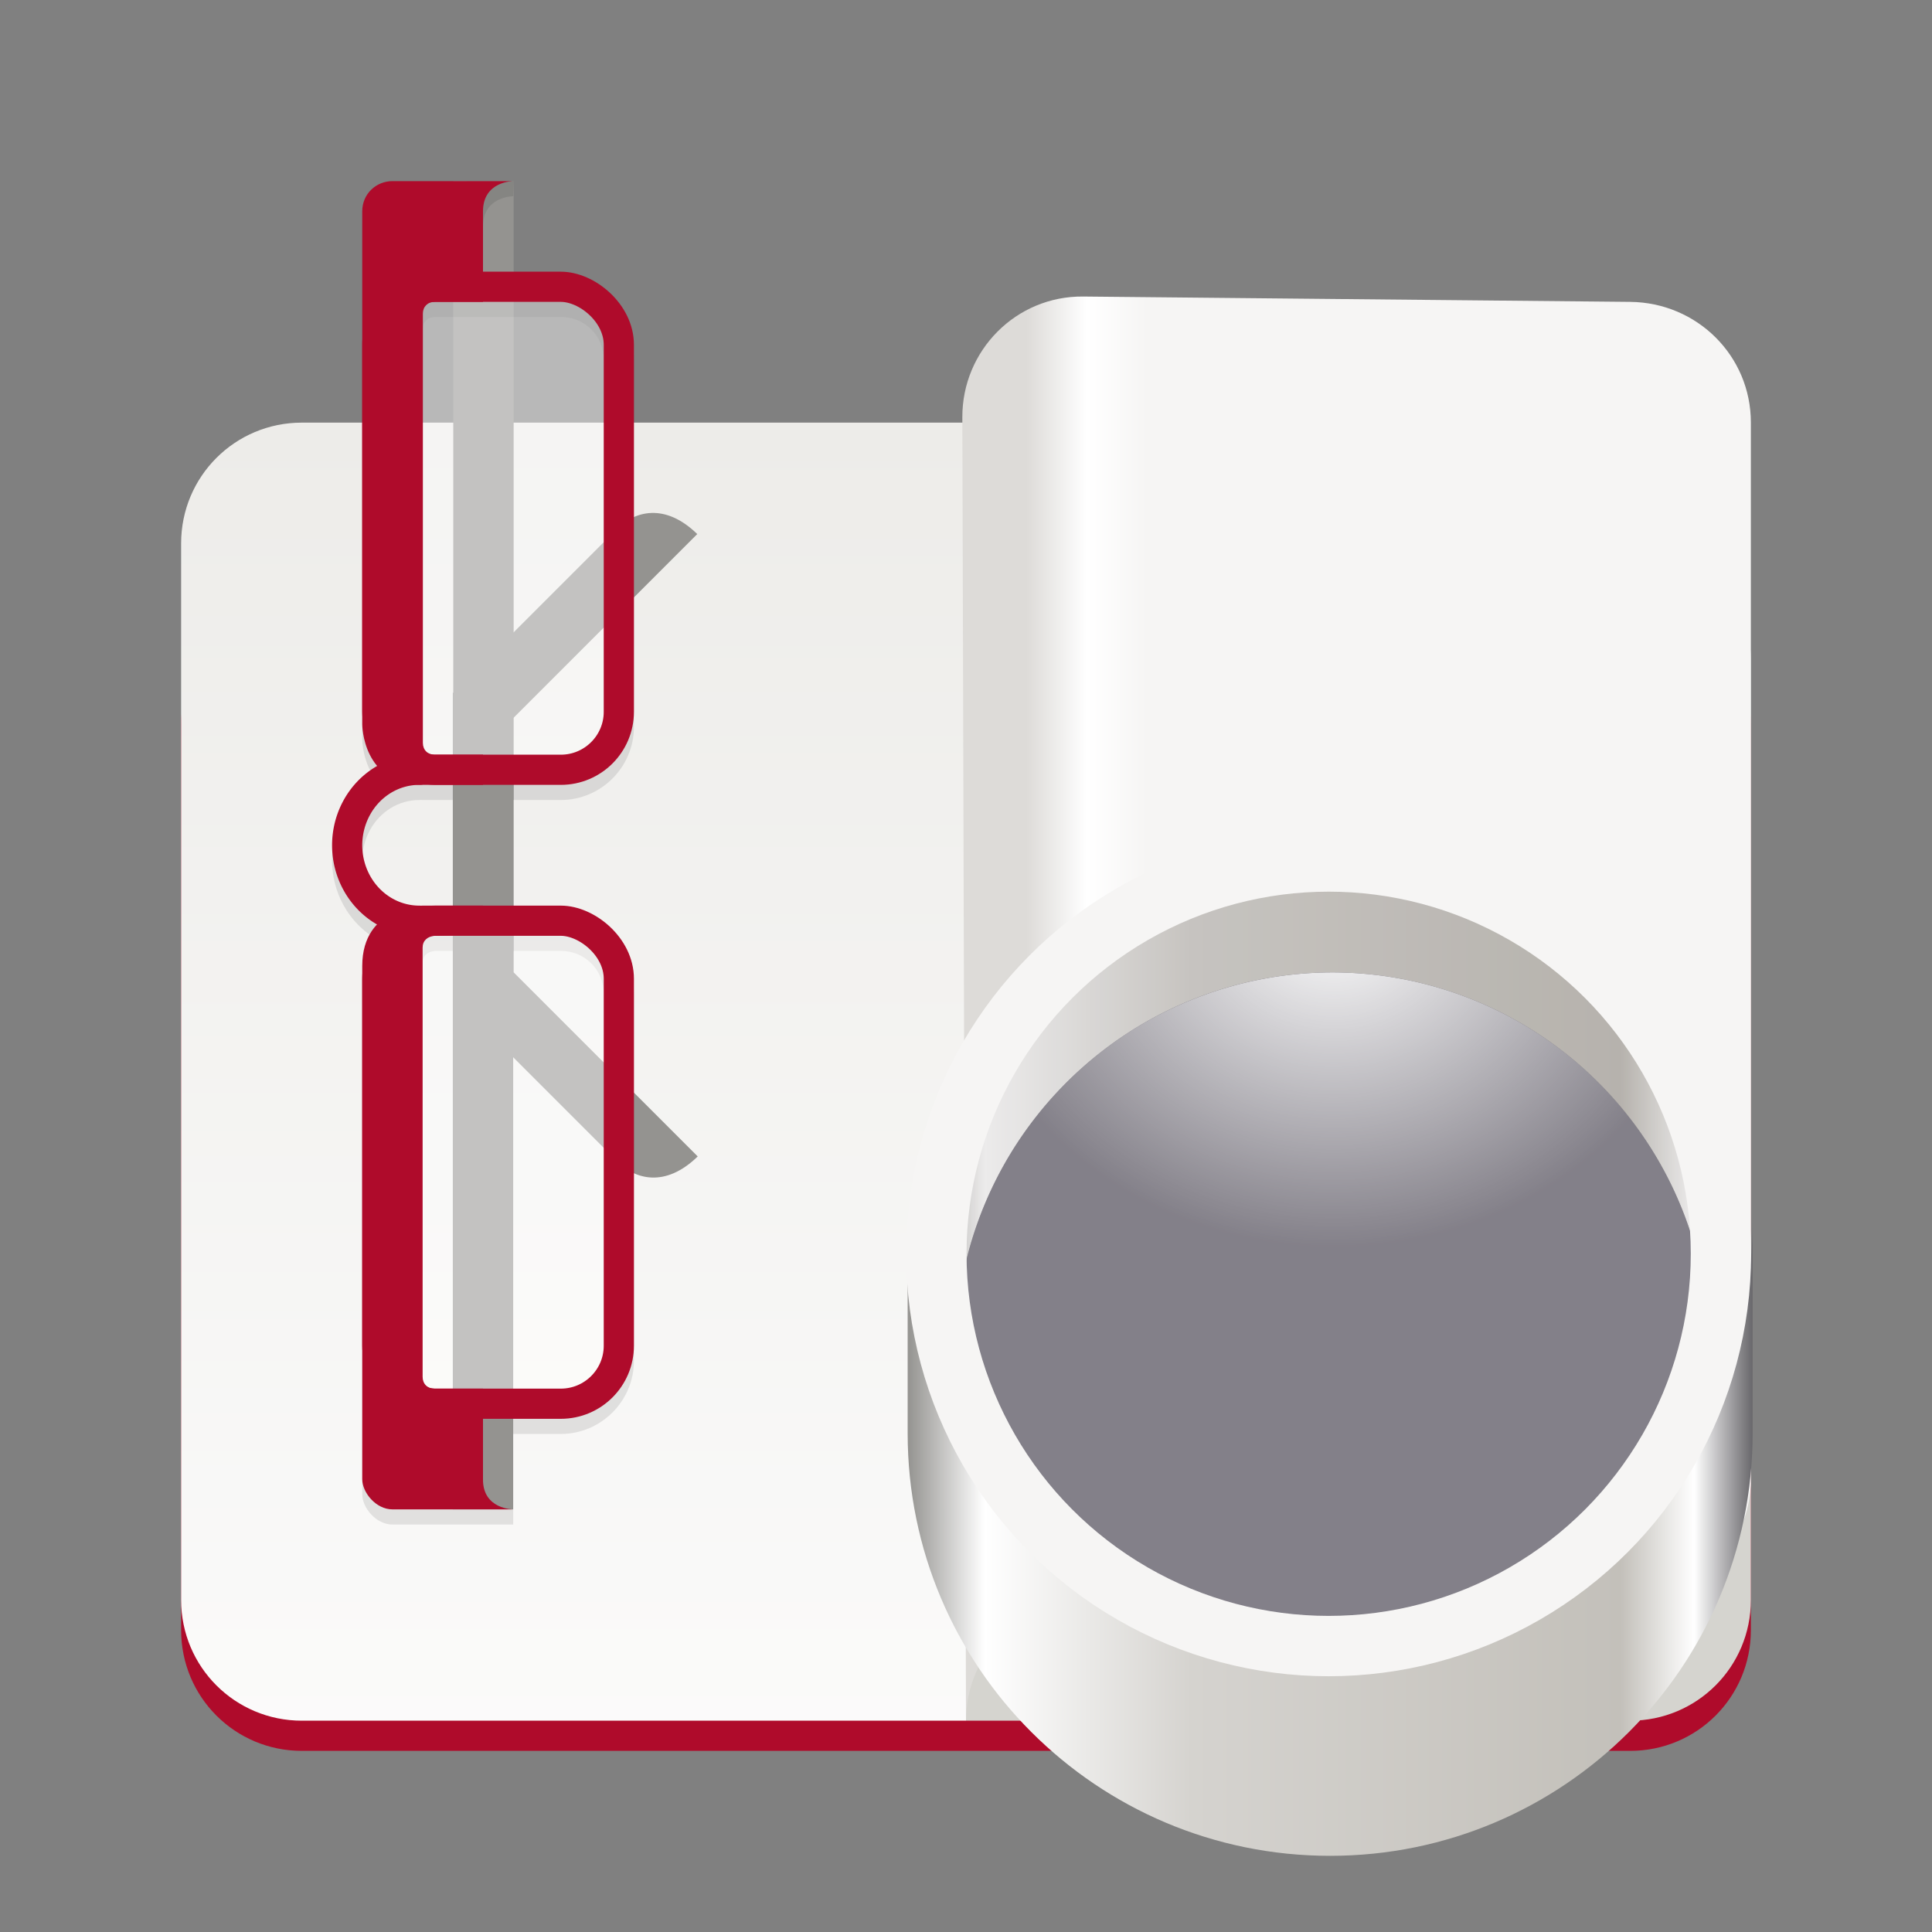 <svg enable-background="new" height="128" viewBox="0 0 128 128" width="128" xmlns="http://www.w3.org/2000/svg" xmlns:xlink="http://www.w3.org/1999/xlink">
  <rect x="0" y="0" width="128" height="128" fill="#808080" stroke="none"/>
  <linearGradient id="linearGradient1017" gradientUnits="userSpaceOnUse" x1="116" x2="124" y1="227" y2="227">
    <stop offset="0" stop-color="#d5d4cf"/>
    <stop offset=".5" stop-color="#fff"/>
    <stop offset="1" stop-color="#c8c6c0"/>
  </linearGradient>
  <linearGradient id="linearGradient1019" gradientUnits="userSpaceOnUse" x1="40" x2="40" y1="200" y2="312.517">
    <stop offset="0" stop-color="#edece9"/>
    <stop offset="1" stop-color="#fff"/>
  </linearGradient>
  <linearGradient id="linearGradient1021" gradientTransform="matrix(-.25 0 0 .25 172 197)" gradientUnits="userSpaceOnUse" x1="384" x2="416" y1="120" y2="120">
    <stop offset="0" stop-color="#f6f5f4"/>
    <stop offset=".5" stop-color="#fff"/>
    <stop offset="1" stop-color="#dddbd8"/>
  </linearGradient>
  <radialGradient id="radialGradient1154-9" cx="-172" cy="20.939" gradientTransform="matrix(1.562 0 0 1.379 328.75 166.822)" gradientUnits="userSpaceOnUse" r="15.857">
    <stop offset="0" stop-color="#fff"/>
    <stop offset="1" stop-color="#fff" stop-opacity=".201"/>
  </radialGradient>
  <linearGradient id="linearGradient1419" gradientUnits="userSpaceOnUse" x1="-314.958" x2="-144.158" y1="226.811" y2="226.811">
    <stop offset="0" stop-color="#949390"/>
    <stop offset=".091" stop-color="#fff"/>
    <stop offset=".336" stop-color="#d5d3cf"/>
    <stop offset=".844" stop-color="#c3c0ba"/>
    <stop offset=".931" stop-color="#fff"/>
    <stop offset="1" stop-color="#68676b"/>
  </linearGradient>
  <g transform="translate(0 -172)">
    <path d="m20 212c-4.432 0-8 3.568-8 8v60c0 4.432 3.568 8 8 8h88c4.432 0 8-3.568 8-8v-60c0-4.432-3.568-8-8-8z" fill="#af0b2b"/>
    <path d="m63.757 207.396.243 78.604h44c4.432 0 8-3.568 8-8v-62.25c0-4.432-3.568-8-8-8z" fill="url(#linearGradient1017)"/>
    <path d="m64 200v86h-44c-4.432 0-8-3.568-8-8v-70c0-4.432 3.568-8 8-8z" fill="url(#linearGradient1019)"/>
    <path d="m71.757 191.646c-4.432-.043-8.012 3.568-8 8l.243 86.354c0-4.432 3.568-8 8-8h36c4.432 0 8-3.568 8-8v-70c0-4.432-3.568-7.957-8-8z" fill="url(#linearGradient1021)"/>
    <path d="m46.225 248.617c-2.164 2.111-4.164 1.492-5.281.375l-10.914-10.914v-54.079h4v52.421z" fill="#949390"/>
    <path d="m26 185c-1.043.209-2 .828-2 2v8.846 24.309.846s.002 1.578.994 2.752c-.916.525-1.695 1.299-2.229 2.266-1.021 1.851-1.021 4.114 0 5.965.532.964 1.308 1.737 2.221 2.262-.566.592-.986 1.462-.986 2.756v.846 24.309 8.846c0 .88.905 2 2 2h8l-0-1-2-5h5.154c2.667 0 4.846-2.179 4.846-4.846v-24.309c0-2.667-2.179-4.846-4.846-4.846h-5.154-3.154-.846s-.077.008-.086.008c-.045-.006-.091-.008-.137-.008-1.334 0-2.574-.74-3.26-1.982-.685-1.243-.685-2.792 0-4.035.685-1.243 1.926-1.982 3.26-1.982.04 0.0.08-.002.119-.006.036.001.067.006.104.006h.846 3.154 5.154c2.667 0 4.846-2.179 4.846-4.846v-24.309c0-2.667-2.179-4.846-4.846-4.846h-5.154v-4c0-2 2-2 2-2l.029-1h-3.029zm2.846 8h3.154 5.154c1.593 0 2.846 1.252 2.846 2.846v24.309c0 1.593-1.252 2.846-2.846 2.846h-5.154-3.154c-.034 0-.066-.009-.1-.01-.436-.026-.73-.326-.73-.775v-28.43c0-.449.294-.75.73-.775.034-.001.065-.01.1-.01zm0 42h8.309c1.593 0 2.846 1.252 2.846 2.846v24.309c0 1.593-1.252 2.846-2.846 2.846h-5.154-3.154c-.046 0-.089-.012-.135-.014-.425-.034-.711-.33-.711-.771v-28.43c0-.453.301-.715.742-.775.035-.001.068-.01.104-.01z" opacity=".1"/>
    <path d="m46.195 207.383c-2.164-2.111-4.164-1.492-5.281-.375l-10.914 10.914v54.079h4v-52.421z" fill="#949390"/>
    <g enable-background="new" transform="matrix(0 .25 -.25 0 52.587 361.875)">
      <path d="m-515.5 99.242a20 19.102 0 0 1 -10 16.543 20 19.102 0 0 1 -20 0 20 19.102 0 0 1 -10-16.543" fill="none" stroke="#af0b2b" stroke-linecap="round" stroke-width="8"/>
      <rect fill="#fff" fill-opacity=".441" height="56" rx="9.078" width="128" x="-515.5" y="46.35"/>
      <rect fill="none" height="64" rx="15.38" stroke="#af0b2b" stroke-linecap="round" stroke-width="8" transform="scale(-1 1)" width="128" x="387.5" y="46.35"/>
      <rect fill="#fff" fill-opacity=".441" height="56" rx="9.078" width="128" x="-683.5" y="46.35"/>
      <rect fill="none" height="64" rx="15.38" stroke="#af0b2b" stroke-linecap="round" stroke-width="8" transform="scale(-1 1)" width="128" x="555.5" y="46.35"/>
      <path d="m26 12c-1.063 0-2 .828-2 2l-0 34s0 4 4 4h4v-2h-3.199c-.469 0-.785-.316-.785-.785v-28.43c0-.469.316-.785.785-.785h3.199l-0-6c0-2 2-2 2-2zm6 48h-4s-4 0-4 4l0 34c0 .88.905 2 2 2h8s-2.02-0-2-2l0-6h-3.215c-.469 0-.785-.316-.785-.785v-28.43c0-.469.319-.737.785-.785l3.215-.125z" fill="#af0b2b" transform="matrix(0 -4 4 0 -759.5 210.35)"/>
      <g enable-background="new" transform="matrix(0 -1.311 1.311 0 -779.623 -443.101)">
        <path d="m-229.856 189.492c-43.796 0-79.3 35.504-79.3 79.3.029 6.32.813 12.613 2.335 18.747 8.192-36.088 40.256-61.712 77.263-61.745 36.542.04 68.326 25.047 76.965 60.553 1.331-5.758 2.014-11.646 2.037-17.555 0-43.796-35.504-79.3-79.3-79.3zm-85.102 72.902v42.7c0 47.165 38.235 85.4 85.4 85.4 47.165 0 85.4-38.235 85.4-85.4v-42.7c0 21.81-8.188 39.876-21.642 53.006-14.899 20.509-38.706 32.66-64.056 32.692-26.256-.03-50.794-13.055-65.533-34.783-12.221-12.93-19.569-30.244-19.569-50.915z" fill="url(#linearGradient1419)"/>
        <path d="m-229.09 211.917a76.25 76.25 0 0 0 -75.571 66.635 76.25 76.25 0 0 0 75.571 66.803 76.25 76.25 0 0 0 75.571-66.635 76.25 76.25 0 0 0 -75.571-66.803z" fill="#3d3846"/>
        <g enable-background="new" transform="matrix(3.05 0 0 3.05 -412.09 -396.108)">
          <path d="m60 199.352a25 25 0 0 0 -24.777 21.848 25 25 0 0 0 24.777 21.902 25 25 0 0 0 24.777-21.848 25 25 0 0 0 -24.777-21.902z" fill="#fff" opacity=".2"/>
          <path d="m60 199.352a25 25 0 0 0 -24.777 21.848 25 25 0 0 0 24.777 21.902 25 25 0 0 0 24.777-21.848 25 25 0 0 0 -24.777-21.902z" fill="url(#radialGradient1154-9)"/>
        </g>
        <path d="m-229.09 192.854a76.25 76.25 0 0 0 -76.25 76.25 76.25 76.25 0 0 0 .679 9.447 76.25 76.25 0 0 1 75.571-66.635 76.25 76.25 0 0 1 75.571 66.803 76.25 76.25 0 0 0 .679-9.615 76.25 76.25 0 0 0 -76.25-76.25z" fill="#453637" opacity=".1"/>
        <circle cx="-229.856" cy="268.792" fill="none" r="79.3" stroke="#f6f5f4" stroke-linecap="square" stroke-linejoin="round" stroke-width="12.2"/>
      </g>
    </g>
  </g>
</svg>
